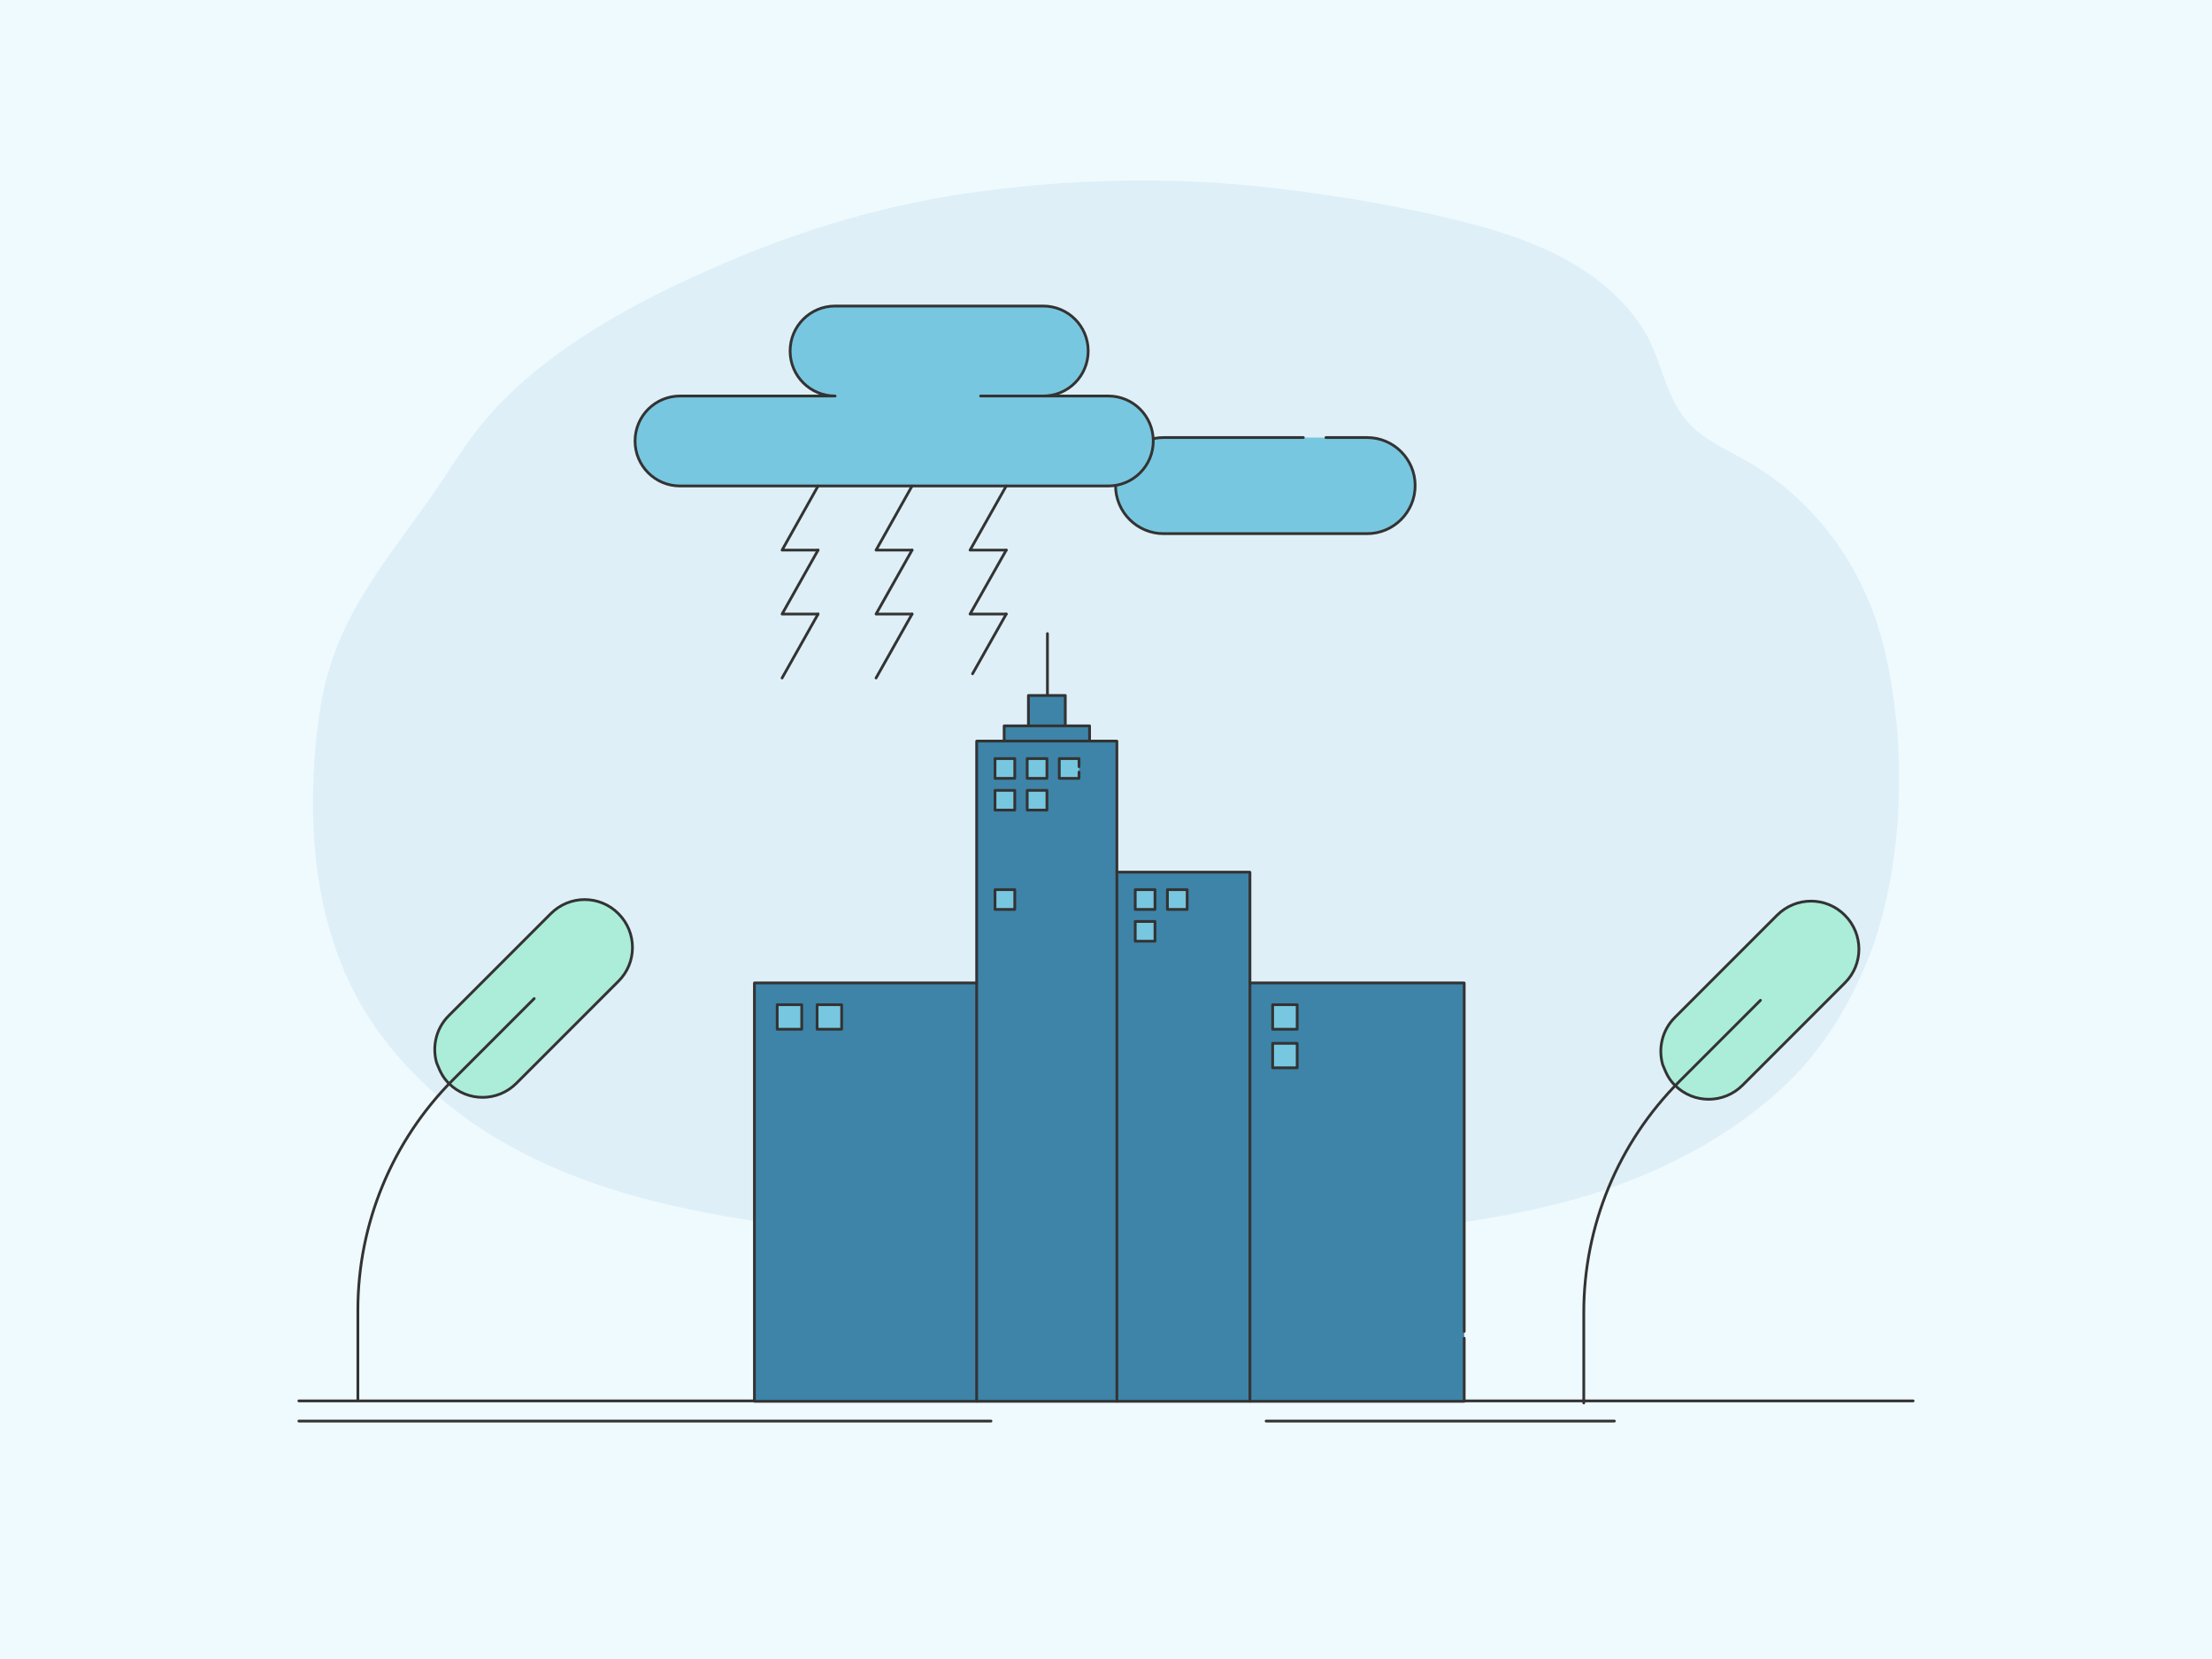 <svg xmlns="http://www.w3.org/2000/svg" height="1200" width="1600" version="1.1" xmlns:xlink="http://www.w3.org/1999/xlink" xmlns:svgjs="http://svgjs.com/svgjs"><rect fill="#effaff" width="1600" height="1200"></rect><g><path d="M216.18 1027.89L716.82 1027.89" stroke="#333333" stroke-width="2" stroke-linecap="round" stroke-linejoin="round" opacity="1" fill="none"></path><path d="M915.83 1027.89L1167.71 1027.89" stroke="#333333" stroke-width="2" stroke-linecap="round" stroke-linejoin="round" opacity="1" fill="none"></path><path d="M216.18 1013.31L1383.82 1013.31" stroke="#333333" stroke-width="2" stroke-linecap="round" stroke-linejoin="round" opacity="1" fill="none"></path></g><g><path d="M1361.64 464.2C1347.44 409.6 1312.54 361.3 1263.14 333.3 1248.34 324.8 1231.84 318 1220.74 305.1 1204.24 286.7 1202.14 261.1 1190.04 240.5 1176.94 218.1 1154.44 199.4 1131.84 187.3 1101.14 170.6 1067.24 162.1 1033.54 154.5 995.64 146.2 957.14 140.1 918.54 135.7 845.04 127.4 771.84 129.3 698.74 139.9 633.94 149.4 571.94 168.7 512.24 195.4 452.24 222 385.04 259 344.44 311.9 332.84 326.9 323.24 343 312.44 358.5 275.84 410.6 240.64 449.5 231.14 515.6 219.74 595.2 226.24 682.9 276.04 749.4 321.74 810.4 388.44 845.7 460.64 865.6 492.84 874.5 526.04 880.4 558.94 885.3 602.94 891.9 647.24 897.2 691.54 900.5 772.24 906.4 853.54 905.8 934.24 899.2 978.44 895.4 1022.34 889.9 1066.14 882.9 1103.64 876.8 1141.14 868.9 1176.64 854.9 1216.04 839.6 1251.34 820 1283.34 792.2 1314.64 765.1 1336.54 730.6 1351.74 692.5 1377.84 625.4 1379.64 537.1 1362.54 467.6 1362.24 466.5 1361.84 465.3 1361.64 464.2Z" fill="#deeff7" opacity="1" stroke-width="2" stroke="none"></path></g><g><path d="M959.09 316.49H988.86C1007.97 316.49 1023.61 332 1023.61 351.24 1023.61 370.35 1008.1 386 988.86 386H841.66C822.56 386 806.91 370.49 806.91 351.24 806.91 332.14 822.42 316.49 841.66 316.49H942.75" fill="#78c7e0" opacity="1" stroke-width="2" stroke="none"></path><path d="M959.09 316.49H988.86C1007.97 316.49 1023.61 332 1023.61 351.24 1023.61 370.35 1008.1 386 988.86 386H841.66C822.56 386 806.91 370.49 806.91 351.24 806.91 332.14 822.42 316.49 841.66 316.49H942.75" stroke="#333333" stroke-width="2" stroke-linecap="round" stroke-linejoin="round" opacity="1" fill="none"></path><path d="M801.65 286.44H754.57C772.57 286.44 787.11 271.9 787.11 253.9 787.11 235.9 772.57 221.36 754.57 221.36H604.05C586.05 221.36 571.51 235.9 571.51 253.9 571.51 271.9 586.05 286.44 604.05 286.44H491.89C473.89 286.44 459.35 300.98 459.35 318.98 459.35 336.98 473.89 351.52 491.89 351.52H801.65C819.65 351.52 834.19 336.98 834.19 318.98 834.19 300.98 819.65 286.44 801.65 286.44Z" fill="#78c7e0" stroke="#333333" stroke-width="2" stroke-linecap="round" stroke-linejoin="round" opacity="1"></path><path d="M754.43 286.44H709.29" stroke="#333333" stroke-width="2" stroke-linecap="round" stroke-linejoin="round" opacity="1" fill="none"></path><path d="M727.84 351.52L701.67 397.91H727.84" stroke="#333333" stroke-width="2" stroke-linecap="round" stroke-linejoin="round" opacity="1" fill="none"></path><path d="M727.84 397.91L701.67 444.16H727.84" stroke="#333333" stroke-width="2" stroke-linecap="round" stroke-linejoin="round" opacity="1" fill="none"></path><path d="M727.84 444.16L703.47 487.36" stroke="#333333" stroke-width="2" stroke-linecap="round" stroke-linejoin="round" opacity="1" fill="none"></path><path d="M659.72 351.52L633.68 397.91H659.72" stroke="#333333" stroke-width="2" stroke-linecap="round" stroke-linejoin="round" opacity="1" fill="none"></path><path d="M659.72 397.91L633.68 444.16H659.72" stroke="#333333" stroke-width="2" stroke-linecap="round" stroke-linejoin="round" opacity="1" fill="none"></path><path d="M659.72 444.16L633.68 490.41" stroke="#333333" stroke-width="2" stroke-linecap="round" stroke-linejoin="round" opacity="1" fill="none"></path><path d="M591.73 351.52L565.7 397.91H591.73" stroke="#333333" stroke-width="2" stroke-linecap="round" stroke-linejoin="round" opacity="1" fill="none"></path><path d="M591.73 397.91L565.7 444.16H591.73" stroke="#333333" stroke-width="2" stroke-linecap="round" stroke-linejoin="round" opacity="1" fill="none"></path><path d="M591.73 444.16L565.7 490.41" stroke="#333333" stroke-width="2" stroke-linecap="round" stroke-linejoin="round" opacity="1" fill="none"></path></g><g><path d="M757.64 458.3V506.57" stroke="#333333" stroke-width="2" stroke-linecap="round" stroke-linejoin="round" opacity="1" fill="none"></path><path d="M770.55 503.06H743.89V531.04H770.55V503.06Z" fill="#3d84a8" stroke="#333333" stroke-width="2" stroke-linecap="round" stroke-linejoin="round" opacity="1"></path><path d="M788.11 525.03H726.33V543.06H788.11V525.03Z" fill="#3d84a8" stroke="#333333" stroke-width="2" stroke-linecap="round" stroke-linejoin="round" opacity="1"></path><path d="M1059.1 963.09V711.02C1059.1 710.96 1059.1 710.96 1059.04 710.96H904.17C904.11 710.96 904.11 710.96 904.11 710.9V630.91C904.11 630.85 904.11 630.85 904.05 630.85H807.93C807.87 630.85 807.87 630.85 807.87 630.79V536.1C807.87 536.04 807.87 536.04 807.81 536.04H706.51C706.45 536.04 706.45 536.04 706.45 536.1V710.9C706.45 710.96 706.45 710.96 706.39 710.96H545.75C545.69 710.96 545.69 710.96 545.69 711.02V1013.56C545.69 1013.62 545.69 1013.62 545.75 1013.62H1059.04C1059.1 1013.62 1059.1 1013.62 1059.1 1013.56V967.97" fill="#3d84a8" opacity="1" stroke-width="2" stroke="none"></path><path d="M1059.1 963.09V711.02C1059.1 710.96 1059.1 710.96 1059.04 710.96H904.17C904.11 710.96 904.11 710.96 904.11 710.9V630.91C904.11 630.85 904.11 630.85 904.05 630.85H807.93C807.87 630.85 807.87 630.85 807.87 630.79V536.1C807.87 536.04 807.87 536.04 807.81 536.04H706.51C706.45 536.04 706.45 536.04 706.45 536.1V710.9C706.45 710.96 706.45 710.96 706.39 710.96H545.75C545.69 710.96 545.69 710.96 545.69 711.02V1013.56C545.69 1013.62 545.69 1013.62 545.75 1013.62H1059.04C1059.1 1013.62 1059.1 1013.62 1059.1 1013.56V967.97" stroke="#333333" stroke-width="2" stroke-linecap="round" stroke-linejoin="round" opacity="1" fill="none"></path><path d="M938.28 726.74H920.54V744.47H938.28V726.74Z" fill="#78c7e0" stroke="#333333" stroke-width="2" stroke-linecap="round" stroke-linejoin="round" opacity="1"></path><path d="M938.28 754.65H920.54V772.39H938.28V754.65Z" fill="#78c7e0" stroke="#333333" stroke-width="2" stroke-linecap="round" stroke-linejoin="round" opacity="1"></path><path d="M835.43 643.53H821.14V657.81H835.43V643.53Z" fill="#78c7e0" stroke="#333333" stroke-width="2" stroke-linecap="round" stroke-linejoin="round" opacity="1"></path><path d="M858.7 643.53H844.42V657.81H858.7V643.53Z" fill="#78c7e0" stroke="#333333" stroke-width="2" stroke-linecap="round" stroke-linejoin="round" opacity="1"></path><path d="M835.43 666.5H821.14V680.79H835.43V666.5Z" fill="#78c7e0" stroke="#333333" stroke-width="2" stroke-linecap="round" stroke-linejoin="round" opacity="1"></path><path d="M579.91 726.74H562.18V744.47H579.91V726.74Z" fill="#78c7e0" stroke="#333333" stroke-width="2" stroke-linecap="round" stroke-linejoin="round" opacity="1"></path><path d="M608.78 726.74H591.04V744.47H608.78V726.74Z" fill="#78c7e0" stroke="#333333" stroke-width="2" stroke-linecap="round" stroke-linejoin="round" opacity="1"></path><path d="M734.01 548.71H719.72V563H734.01V548.71Z" fill="#78c7e0" stroke="#333333" stroke-width="2" stroke-linecap="round" stroke-linejoin="round" opacity="1"></path><path d="M757.28 548.71H743V563H757.28V548.71Z" fill="#78c7e0" stroke="#333333" stroke-width="2" stroke-linecap="round" stroke-linejoin="round" opacity="1"></path><path d="M780.49 558.48V563H766.21V548.71H780.49V554.55" fill="#78c7e0" opacity="1" stroke-width="2" stroke="none"></path><path d="M780.49 558.48V563H766.21V548.71H780.49V554.55" stroke="#333333" stroke-width="2" stroke-linecap="round" stroke-linejoin="round" opacity="1" fill="none"></path><path d="M734.01 571.69H719.72V585.97H734.01V571.69Z" fill="#78c7e0" stroke="#333333" stroke-width="2" stroke-linecap="round" stroke-linejoin="round" opacity="1"></path><path d="M757.28 571.69H743V585.97H757.28V571.69Z" fill="#78c7e0" stroke="#333333" stroke-width="2" stroke-linecap="round" stroke-linejoin="round" opacity="1"></path><path d="M734.01 643.53H719.72V657.81H734.01V643.53Z" fill="#78c7e0" stroke="#333333" stroke-width="2" stroke-linecap="round" stroke-linejoin="round" opacity="1"></path><path d="M706.45 710.96V1013.56" stroke="#333333" stroke-width="2" stroke-linecap="round" stroke-linejoin="round" opacity="1" fill="none"></path><path d="M807.87 630.85V1013.56" stroke="#333333" stroke-width="2" stroke-linecap="round" stroke-linejoin="round" opacity="1" fill="none"></path><path d="M904.11 710.96V1013.56" stroke="#333333" stroke-width="2" stroke-linecap="round" stroke-linejoin="round" opacity="1" fill="none"></path></g><g><path d="M1202.7 770.2C1199.3 758.44 1202.17 745.24 1211.45 735.96L1285.41 662C1299 648.41 1320.95 648.41 1334.41 662 1348 675.59 1348 697.54 1334.41 711L1260.45 784.96C1246.99 798.42 1225.3 798.55 1211.71 785.22 1207.4 780.91 1205.57 777.38 1202.7 770.2Z" fill="#abedd8" opacity="1" stroke-width="2" stroke="none"></path><path d="M1202.7 770.2C1199.3 758.44 1202.17 745.24 1211.45 735.96L1285.41 662C1299 648.41 1320.95 648.41 1334.41 662 1348 675.59 1348 697.54 1334.41 711L1260.45 784.96C1246.99 798.42 1225.3 798.55 1211.71 785.22 1207.4 780.91 1205.57 777.38 1202.7 770.2Z" stroke="#333333" stroke-width="2" stroke-linecap="round" stroke-linejoin="round" opacity="1" fill="none"></path><path d="M1145.59 1014.81V949.35C1145.59 886.62 1170.55 826.38 1214.85 782.09L1273.39 723.55" stroke="#333333" stroke-width="2" stroke-linecap="round" stroke-linejoin="round" opacity="1" fill="none"></path></g><g><path d="M315.85 768.85C312.46 757.11 315.33 743.94 324.59 734.68L398.4 660.87C411.97 647.3 433.88 647.3 447.31 660.87 460.87 674.43 460.87 696.34 447.31 709.77L373.49 783.59C360.06 797.02 338.41 797.15 324.85 783.85 320.55 779.54 318.72 776.02 315.85 768.85Z" fill="#abedd8" opacity="1" stroke-width="2" stroke="none"></path><path d="M315.85 768.85C312.46 757.11 315.33 743.94 324.59 734.68L398.4 660.87C411.97 647.3 433.88 647.3 447.31 660.87 460.87 674.43 460.87 696.34 447.31 709.77L373.49 783.59C360.06 797.02 338.41 797.15 324.85 783.85 320.55 779.54 318.72 776.02 315.85 768.85Z" stroke="#333333" stroke-width="2" stroke-linecap="round" stroke-linejoin="round" opacity="1" fill="none"></path><path d="M258.86 1012.98V947.65C258.86 885.05 283.77 824.93 327.98 780.72L386.4 722.29" stroke="#333333" stroke-width="2" stroke-linecap="round" stroke-linejoin="round" opacity="1" fill="none"></path></g></svg>